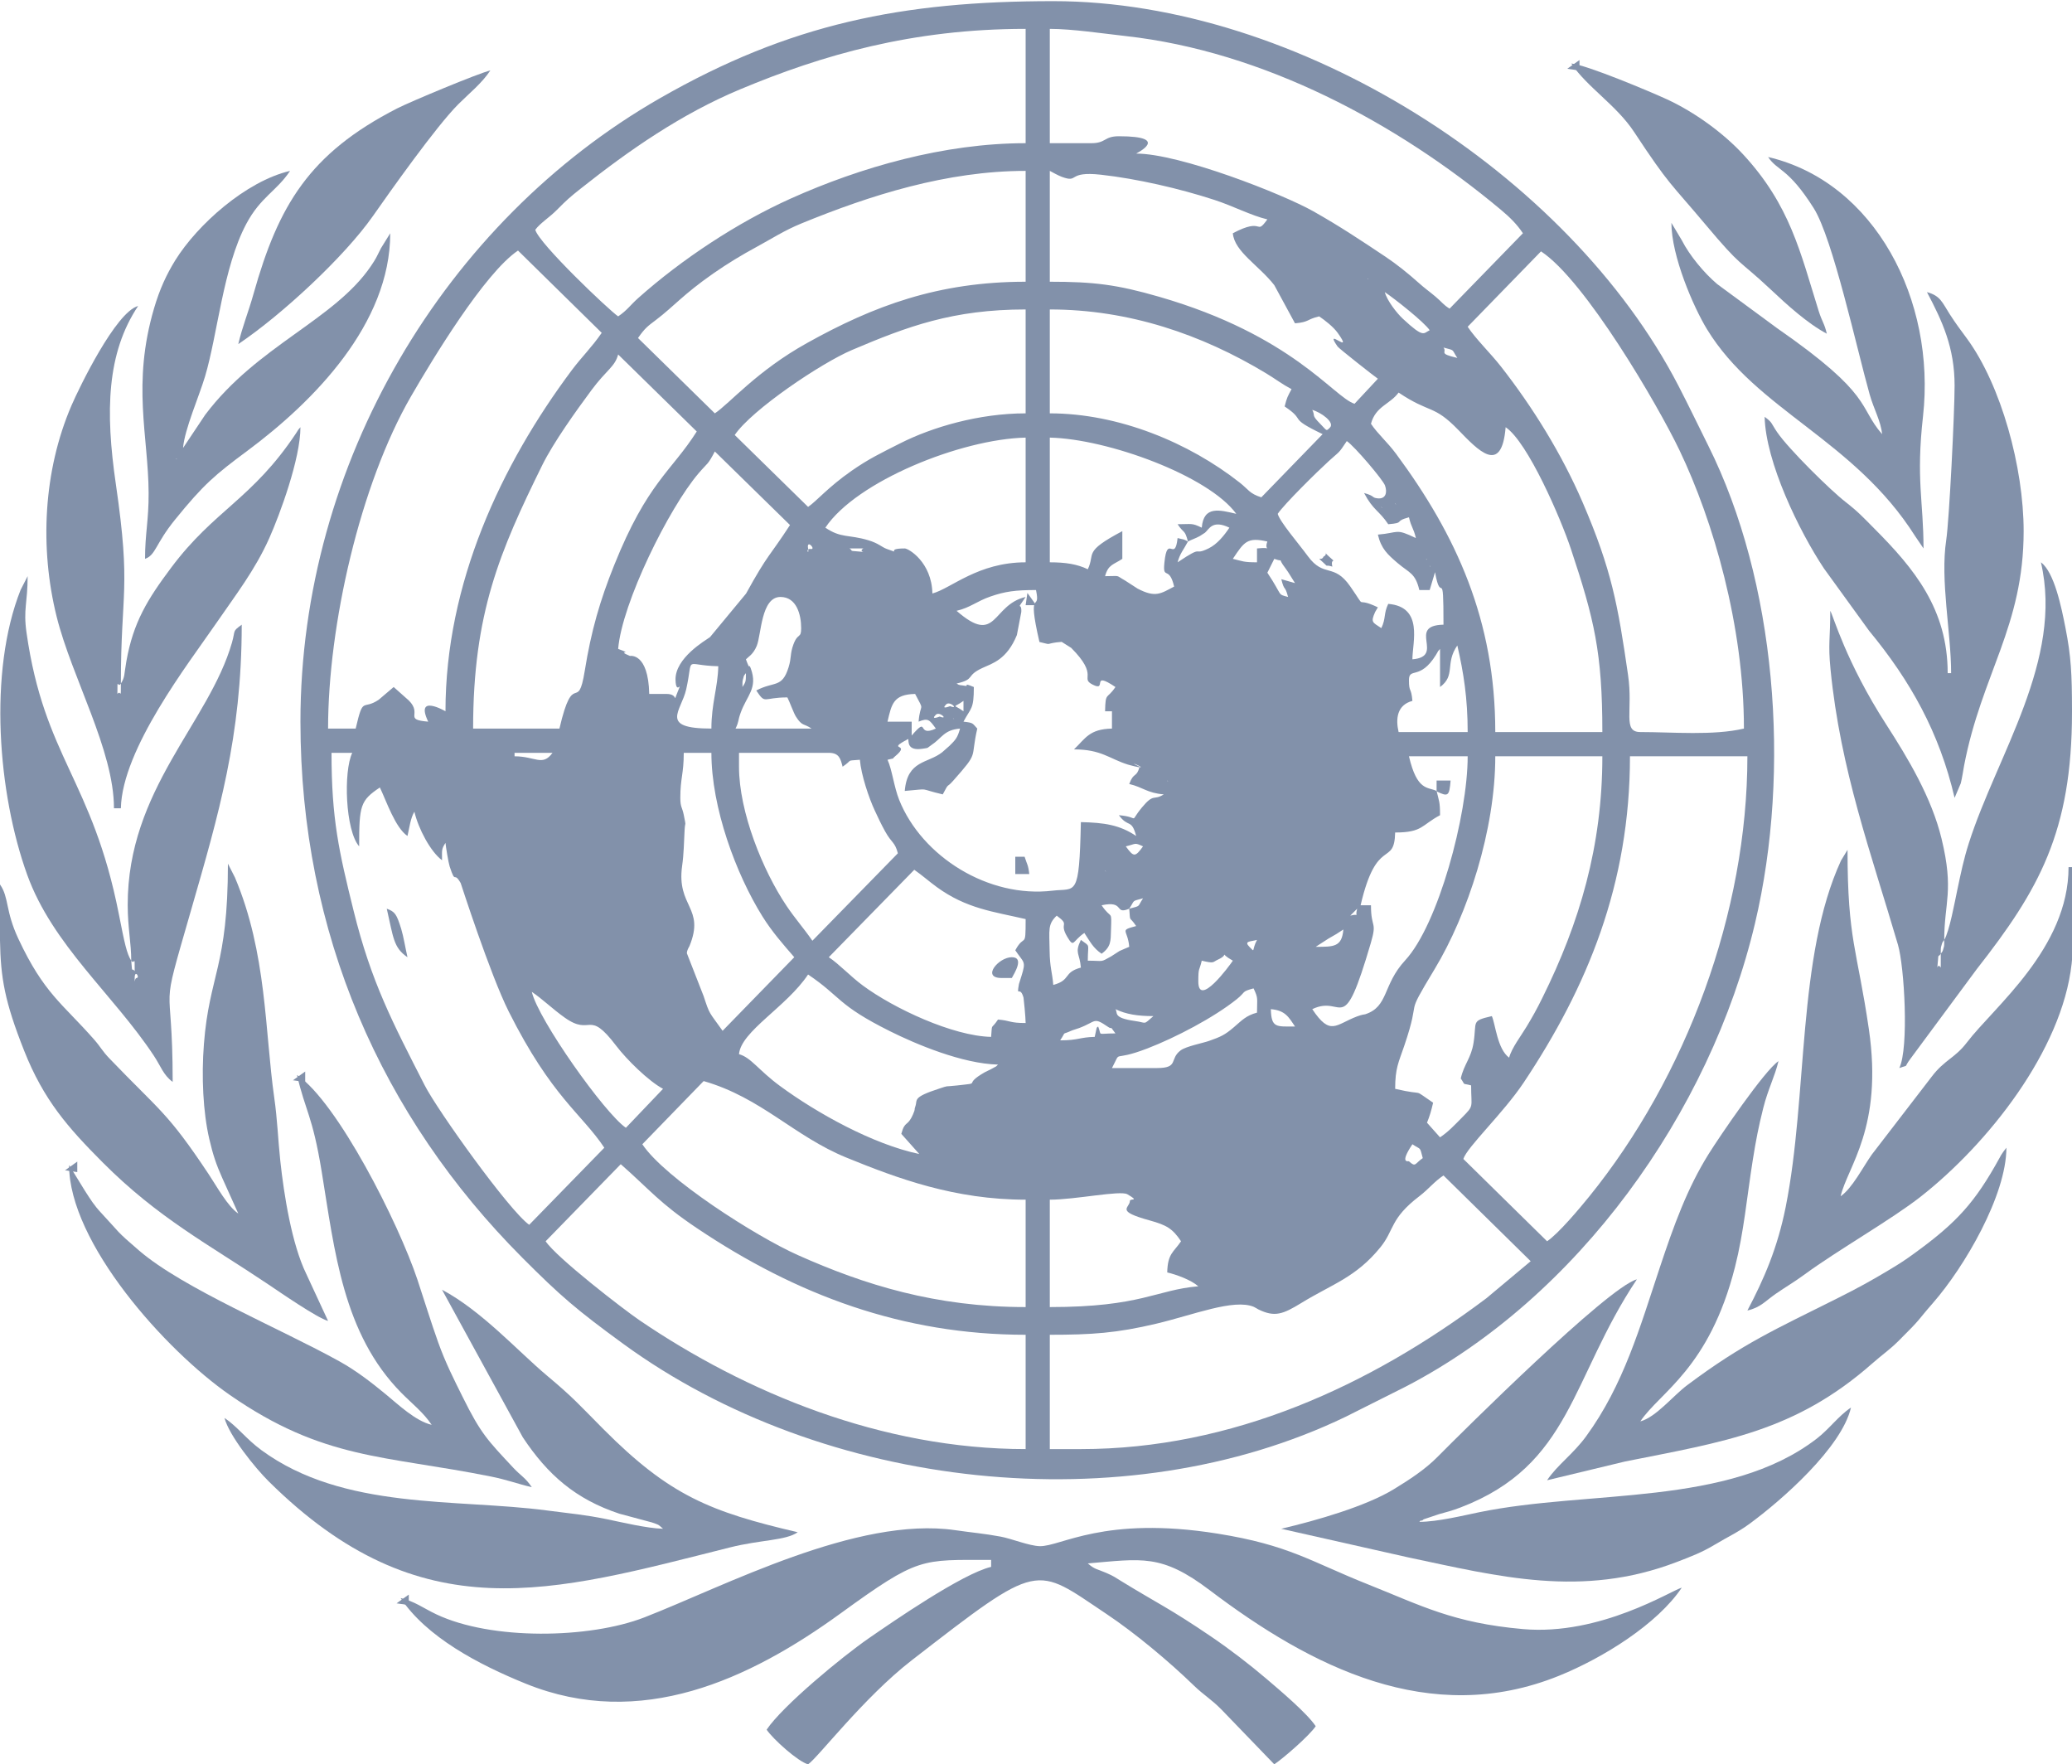 <?xml version="1.0" encoding="UTF-8"?>
<svg width="74px" height="63px" viewBox="0 0 74 63" version="1.1" xmlns="http://www.w3.org/2000/svg" xmlns:xlink="http://www.w3.org/1999/xlink">
    <!-- Generator: sketchtool 42 (36781) - http://www.bohemiancoding.com/sketch -->
    <title>8CD67D65-7D6C-4199-BD25-E9F9921F97F7</title>
    <desc>Created with sketchtool.</desc>
    <defs></defs>
    <g id="Page-1" stroke="none" stroke-width="1" fill="none" fill-rule="evenodd">
        <g id="1--landingpage" transform="translate(-296, -613)" fill="#8291AA">
            <g id="Group-11" transform="translate(107, 613)">
                <g id="logo-onu" transform="translate(189, 0)">
                    <path d="M38.603,51.744 L37.493,51.744 L37.493,47.662 C38.997,47.662 39.883,47.601 41.293,47.267 C42.626,46.952 44.063,46.366 44.779,46.665 C44.807,46.677 44.835,46.696 44.861,46.709 C44.887,46.721 44.915,46.743 44.94,46.755 C45.524,47.042 45.816,46.931 46.475,46.527 C47.583,45.848 48.423,45.618 49.301,44.537 C49.802,43.92 49.638,43.517 50.69,42.715 C51.03,42.454 51.216,42.199 51.553,41.973 L54.667,45.035 L53.088,46.356 C48.928,49.484 44.007,51.744 38.603,51.744 Z M19.487,44.323 L22.17,41.571 C23.223,42.498 23.55,42.956 24.888,43.854 C28.442,46.24 32.244,47.662 36.63,47.662 L36.63,51.744 C31.484,51.744 26.632,49.723 22.84,47.144 C22.276,46.761 19.881,44.913 19.487,44.323 Z M42.18,44.323 C41.915,44.718 41.702,44.755 41.687,45.436 C42.023,45.515 42.536,45.703 42.797,45.931 C41.292,46.056 40.767,46.673 37.493,46.673 L37.493,42.838 C38.409,42.838 40.008,42.498 40.263,42.645 C40.723,42.912 40.356,42.784 40.354,42.881 C40.348,43.146 39.808,43.234 41.068,43.581 C41.657,43.744 41.877,43.868 42.18,44.323 Z M50.443,40.859 C50.766,41.076 50.698,40.922 50.813,41.354 C50.528,41.545 50.568,41.698 50.319,41.467 C50.301,41.451 49.967,41.572 50.443,40.859 Z M22.94,40.859 L25.13,38.603 C27.198,39.198 28.352,40.57 30.233,41.337 C32.063,42.083 34.098,42.838 36.63,42.838 L36.63,46.673 C33.42,46.673 30.875,45.88 28.491,44.815 C26.992,44.146 23.755,42.081 22.94,40.859 Z M28.86,34.798 C30.045,35.595 29.888,35.876 31.778,36.819 C32.706,37.283 34.374,37.986 35.643,38.014 C35.505,38.136 35.686,38.014 35.421,38.163 C35.295,38.233 35.271,38.232 35.174,38.286 C34.32,38.773 35.146,38.65 34.167,38.761 C33.688,38.815 33.918,38.749 33.54,38.873 C32.566,39.189 32.777,39.269 32.691,39.506 C32.636,39.656 32.709,39.559 32.607,39.793 C32.404,40.256 32.322,39.994 32.19,40.488 L32.831,41.207 C31.181,40.863 29.169,39.744 27.854,38.776 C27.085,38.21 26.821,37.758 26.393,37.643 C26.461,36.825 28.087,35.957 28.86,34.798 Z M39.097,37.025 C38.553,37.037 38.52,37.149 37.863,37.149 C38.103,36.789 37.886,36.977 38.262,36.805 C38.315,36.78 38.449,36.745 38.543,36.709 C39.167,36.474 39.036,36.303 39.567,36.664 C39.772,36.803 39.583,36.554 39.837,36.901 C39.138,36.901 39.363,37.009 39.22,36.654 C39.203,36.677 39.167,36.678 39.163,36.72 L39.097,37.025 Z M45.387,36.035 C45.897,36.078 46.022,36.312 46.25,36.654 C45.583,36.654 45.405,36.714 45.387,36.035 Z M39.837,36.035 C40.214,36.217 40.626,36.283 41.193,36.283 C40.812,36.615 40.973,36.519 40.541,36.459 C39.72,36.344 39.937,36.167 39.837,36.035 Z M41.317,38.138 L39.713,38.138 C40.084,37.435 39.645,37.952 40.985,37.435 C41.987,37.048 43.348,36.337 44.169,35.68 C44.508,35.408 44.319,35.414 44.77,35.293 C44.945,35.659 44.893,35.639 44.893,36.159 C44.496,36.265 44.347,36.441 44.061,36.685 C43.747,36.951 43.606,37.02 43.185,37.167 C42.96,37.247 42.362,37.36 42.167,37.506 C41.75,37.816 42.118,38.138 41.317,38.138 Z M18.993,35.417 C19.376,35.674 19.735,36.031 20.173,36.34 C21.143,37.025 20.989,36.003 22.007,37.343 C22.384,37.839 23.169,38.609 23.68,38.88 L22.353,40.271 C21.591,39.749 19.223,36.408 18.993,35.417 Z M42.797,35.046 C42.797,34.523 42.83,34.691 42.92,34.304 C43.386,34.413 43.289,34.36 43.505,34.262 C43.962,34.055 43.46,33.982 44.03,34.304 C43.899,34.5 42.797,35.998 42.797,35.046 Z M44.893,33.562 C44.693,33.941 44.841,34.03 44.625,33.813 C44.415,33.601 44.652,33.626 44.893,33.562 Z M47.977,33.19 C47.925,33.815 47.639,33.809 46.99,33.809 L47.44,33.518 C47.715,33.362 47.753,33.341 47.977,33.19 Z M36.26,33.933 C36.565,34.389 36.653,34.304 36.48,34.854 L36.391,35.137 C36.3,35.66 36.422,35.163 36.554,35.621 C36.562,35.649 36.63,36.342 36.63,36.53 C36.041,36.53 36.119,36.446 35.643,36.406 C35.379,36.802 35.441,36.493 35.397,37.025 C34.029,36.995 31.921,36.009 30.813,35.189 C30.367,34.859 29.982,34.436 29.6,34.18 L32.653,31.058 C32.956,31.271 33.166,31.463 33.455,31.674 C34.522,32.452 35.495,32.554 36.63,32.819 C36.63,33.93 36.599,33.304 36.26,33.933 Z M47.977,33.19 L48.045,32.924 L47.977,33.19 Z M48.47,32.448 C48.373,32.814 48.588,32.598 48.223,32.696 L48.47,32.448 Z M48.593,32.325 L48.47,32.448 L48.593,32.325 Z M40.33,32.448 C40.374,32.98 40.313,32.671 40.577,33.067 C39.952,33.234 40.277,33.178 40.33,33.809 C40.26,33.842 40.04,33.927 39.984,33.957 L39.684,34.15 C39.28,34.375 39.445,34.304 38.85,34.304 C38.85,33.662 38.96,33.824 38.603,33.562 C38.371,34.046 38.56,34.023 38.603,34.551 C37.96,34.723 38.26,34.997 37.617,35.17 C37.578,34.697 37.495,34.57 37.486,33.935 C37.477,33.205 37.412,33.008 37.74,32.696 C38.24,33.063 37.804,32.925 38.115,33.45 C38.365,33.871 38.294,33.605 38.727,33.314 C38.929,33.617 39.036,33.849 39.343,34.056 C39.687,33.804 39.666,33.592 39.678,33.223 C39.703,32.443 39.705,32.866 39.343,32.325 C40.193,32.144 39.777,32.678 40.33,32.448 Z M40.33,32.448 C40.546,32.124 40.392,32.193 40.823,32.077 C40.607,32.401 40.761,32.333 40.33,32.448 Z M39.467,31.088 L39.503,31.124 C39.501,31.122 39.454,31.1 39.467,31.088 Z M40.207,30.222 C40.583,30.134 40.505,30.074 40.823,30.222 C40.539,30.612 40.491,30.612 40.207,30.222 Z M24.297,28.49 C24.297,27.785 24.42,27.635 24.42,26.882 L25.407,26.882 C25.407,28.836 26.283,31.206 27.23,32.723 C27.576,33.277 27.965,33.716 28.367,34.18 L25.807,36.808 C25.308,36.106 25.353,36.247 25.13,35.571 L24.531,34.039 C24.531,34.025 24.535,33.992 24.537,33.979 C24.54,33.965 24.552,33.932 24.557,33.917 C24.561,33.901 24.581,33.869 24.587,33.851 C24.595,33.832 24.617,33.8 24.625,33.78 C25.189,32.399 24.155,32.39 24.362,30.917 C24.423,30.491 24.426,30.086 24.45,29.642 C24.471,29.272 24.512,29.579 24.422,29.107 C24.367,28.821 24.297,28.831 24.297,28.49 Z M53.897,37.767 C53.472,37.455 53.408,36.56 53.28,36.283 C52.525,36.459 52.749,36.46 52.627,37.235 C52.54,37.789 52.291,37.988 52.17,38.509 C52.359,38.782 52.19,38.663 52.54,38.757 C52.54,39.567 52.66,39.455 52.21,39.91 C51.934,40.188 51.731,40.41 51.43,40.612 L50.964,40.089 C51.054,39.871 51.114,39.675 51.183,39.375 C50.366,38.826 50.994,39.153 49.827,38.88 C49.827,38.137 49.953,37.929 50.15,37.35 C50.804,35.424 50.097,36.495 51.237,34.605 C52.417,32.649 53.403,29.636 53.403,27.006 L57.227,27.006 C57.227,30.215 56.413,32.949 55.089,35.623 C54.876,36.055 54.734,36.305 54.52,36.661 C54.323,36.99 53.99,37.418 53.897,37.767 Z M26.393,27.377 L26.393,26.882 L29.6,26.882 C29.974,26.882 30.019,27.097 30.093,27.377 C30.488,27.112 30.179,27.174 30.71,27.13 C30.756,27.676 31.033,28.496 31.243,28.945 C31.369,29.216 31.467,29.425 31.612,29.688 C31.855,30.124 31.956,30.051 32.067,30.469 L29.014,33.592 C28.708,33.149 28.395,32.799 28.094,32.351 C27.244,31.09 26.393,28.994 26.393,27.377 Z M41.687,27.872 L41.723,27.909 C41.721,27.907 41.674,27.884 41.687,27.872 Z M55.253,44.323 L52.263,41.384 C52.39,40.964 53.683,39.756 54.416,38.659 C56.687,35.253 58.213,31.575 58.213,27.006 L62.407,27.006 C62.407,32.577 60.222,38.451 56.752,42.733 C56.424,43.138 55.663,44.048 55.253,44.323 Z M48.593,32.325 C49.172,29.836 49.799,30.976 49.827,29.727 C50.809,29.727 50.758,29.466 51.43,29.109 C51.43,28.62 51.392,28.607 51.307,28.243 C50.993,28.091 50.612,28.261 50.32,27.006 L52.417,27.006 C52.417,29.116 51.361,33.022 50.185,34.292 C49.372,35.17 49.599,35.945 48.756,36.218 C48.749,36.221 48.647,36.225 48.467,36.294 C47.694,36.587 47.517,37.009 46.867,36.035 C48.005,35.487 47.934,37.165 48.958,33.671 C49.19,32.878 48.963,33.17 48.963,32.325 L48.593,32.325 Z M18.377,26.882 L19.733,26.882 C19.369,27.38 19.128,27.006 18.377,27.006 L18.377,26.882 Z M12.827,30.222 C12.827,28.758 12.869,28.587 13.567,28.119 C13.804,28.615 14.117,29.557 14.553,29.851 C14.619,29.569 14.663,29.201 14.8,28.985 C14.941,29.592 15.378,30.416 15.787,30.717 C15.787,30.34 15.763,30.329 15.91,30.098 C15.922,30.235 16.016,30.808 16.059,30.938 C16.283,31.622 16.194,31.078 16.453,31.533 C16.459,31.543 17.5,34.786 18.169,36.12 C19.705,39.178 20.766,39.758 21.583,40.983 L18.9,43.735 C18.188,43.234 15.623,39.646 15.169,38.757 C14.027,36.522 13.259,35.074 12.629,32.523 C12.105,30.404 11.84,29.248 11.84,26.882 L12.58,26.882 C12.263,27.546 12.331,29.65 12.827,30.222 Z M32.56,26.264 L32.437,26.387 L32.56,26.264 Z M34.04,25.645 L34.077,25.682 C34.074,25.68 34.028,25.657 34.04,25.645 Z M33.423,25.522 C33.554,25.39 33.891,25.718 33.561,25.586 C33.558,25.585 33.216,25.729 33.423,25.522 Z M32.56,26.264 L32.56,25.769 L31.697,25.769 C31.845,25.13 31.909,24.797 32.683,24.779 C33.043,25.461 32.867,25.042 32.807,25.769 C33.151,25.627 33.195,25.704 33.423,26.016 C32.711,26.347 33.197,25.529 32.56,26.264 Z M34.41,25.027 L34.41,25.398 C34.027,25.12 34.027,25.305 34.41,25.027 Z M33.793,25.151 C33.924,25.019 34.261,25.347 33.931,25.215 C33.928,25.214 33.586,25.358 33.793,25.151 Z M34.41,25.027 L34.65,24.885 L34.41,25.027 Z M50.32,24.285 C50.32,23.813 50.711,24.306 51.28,23.392 C51.41,23.183 51.304,23.316 51.43,23.171 L51.43,24.532 C51.999,24.114 51.597,23.697 52.047,23.048 C52.271,24.014 52.417,24.938 52.417,26.14 L49.95,26.14 C49.839,25.663 49.894,25.174 50.443,25.027 C50.401,24.519 50.32,24.75 50.32,24.285 Z M26.64,24.037 C26.64,24.346 26.636,24.344 26.517,24.532 C26.517,24.463 26.514,24.33 26.525,24.293 C26.593,24.057 26.542,24.173 26.64,24.037 Z M25.407,26.016 C23.522,26.016 24.331,25.395 24.506,24.619 C24.784,23.371 24.382,23.762 25.653,23.79 C25.637,24.545 25.407,25.124 25.407,26.016 Z M27.01,24.656 C27.351,25.167 27.235,24.903 28.12,24.903 C28.202,25.058 28.345,25.462 28.425,25.587 C28.654,25.949 28.705,25.822 28.983,26.016 L26.27,26.016 C26.401,25.743 26.341,25.759 26.451,25.455 C26.673,24.832 27.072,24.58 26.815,23.872 C26.727,23.629 26.812,24.021 26.64,23.543 C26.721,23.457 26.898,23.373 27.026,23.064 C27.192,22.665 27.178,21.316 27.873,21.316 C28.451,21.316 28.613,21.951 28.613,22.429 C28.613,22.819 28.496,22.576 28.335,23.016 C28.209,23.361 28.274,23.474 28.162,23.832 C27.929,24.582 27.651,24.316 27.01,24.656 Z M32.437,26.387 C32.459,26.47 32.384,26.822 32.947,26.736 C33.201,26.697 33.077,26.728 33.26,26.607 C33.648,26.35 33.707,26.065 34.287,26.016 C34.198,26.348 34.119,26.425 33.912,26.63 C33.908,26.633 33.653,26.859 33.649,26.862 C33.138,27.267 32.405,27.137 32.313,28.243 C33.294,28.161 32.738,28.149 33.67,28.366 C33.915,27.903 33.782,28.173 34.044,27.876 C34.986,26.812 34.644,27.134 34.903,26.016 C34.723,25.826 34.779,25.81 34.41,25.769 C34.681,25.257 34.78,25.342 34.78,24.532 C34.35,24.354 34.627,24.519 34.474,24.49 C34.271,24.452 34.29,24.488 34.163,24.408 C34.855,24.247 34.467,24.137 35.088,23.851 C35.446,23.686 35.957,23.555 36.317,22.677 L36.475,21.852 C36.497,21.442 36.256,21.876 36.63,21.316 C35.404,21.602 35.618,23.079 34.163,21.811 C34.66,21.695 34.881,21.469 35.379,21.298 C35.897,21.12 36.256,21.069 37,21.069 C37.181,21.926 36.652,20.894 37.123,22.924 C37.583,23.032 37.317,22.998 37.726,22.938 L37.917,22.92 C37.922,22.92 38.251,23.128 38.257,23.134 C39.274,24.157 38.551,24.205 39.023,24.446 C39.568,24.725 38.928,23.921 39.837,24.532 C39.529,24.993 39.482,24.691 39.467,25.398 L39.713,25.398 L39.713,26.016 C38.899,26.035 38.769,26.366 38.357,26.759 C39.332,26.759 39.619,27.093 40.277,27.3 C40.299,27.307 40.335,27.316 40.357,27.322 C41.348,27.587 40.025,27.058 40.7,27.377 C40.589,27.791 40.491,27.551 40.33,27.995 C40.825,28.111 40.962,28.316 41.563,28.366 C41.19,28.604 41.221,28.305 40.785,28.831 C40.289,29.429 40.762,29.176 39.96,29.109 C40.3,29.574 40.409,29.22 40.577,29.851 C39.989,29.456 39.442,29.375 38.603,29.356 C38.542,32.089 38.431,31.703 37.59,31.804 C35.307,32.078 32.931,30.594 32.115,28.566 C31.928,28.1 31.856,27.463 31.697,27.13 C32.049,27.035 31.798,27.147 31.959,27.014 C32.583,26.499 31.591,26.836 32.437,26.387 Z M45.263,20.45 L45.51,19.955 C45.929,20.108 45.562,19.836 45.911,20.295 C46.019,20.435 46.156,20.68 46.25,20.821 L45.761,20.682 C45.879,21.156 45.881,20.857 46.003,21.316 C45.599,21.208 45.834,21.306 45.263,20.45 Z M51.06,20.203 L51.097,20.24 C51.094,20.238 51.048,20.215 51.06,20.203 Z M50.937,19.955 L50.973,19.992 C50.971,19.99 50.924,19.968 50.937,19.955 Z M30.34,19.584 L30.833,19.584 C30.609,19.727 31.103,19.723 30.587,19.686 C30.323,19.668 30.476,19.671 30.34,19.584 Z M28.86,19.584 C28.795,19.231 29.159,19.631 28.957,19.604 C28.734,19.575 28.912,19.866 28.86,19.584 Z M44.893,20.079 C44.406,20.079 44.393,20.041 44.03,19.955 C44.43,19.357 44.54,19.168 45.263,19.337 C45.117,19.729 45.531,19.514 44.893,19.584 L44.893,20.079 Z M42.057,20.079 C42.142,19.759 42.271,19.631 42.427,19.337 C42.576,19.258 42.68,19.235 42.85,19.142 L43.034,19.023 C43.183,18.899 43.294,18.547 43.907,18.842 C43.722,19.12 43.47,19.434 43.164,19.582 C42.565,19.874 43.047,19.414 42.057,20.079 Z M36.63,15.626 L36.63,20.079 C34.924,20.079 33.967,21.014 33.3,21.192 C33.275,20.071 32.447,19.584 32.313,19.584 C31.556,19.584 32.264,19.814 31.669,19.601 C31.491,19.537 31.38,19.4 31.006,19.289 C30.287,19.077 30.045,19.224 29.477,18.842 C30.583,17.185 34.323,15.678 36.63,15.626 Z M23.803,24.779 L23.187,24.779 C23.154,23.291 22.499,23.423 22.499,23.423 C21.958,23.197 22.693,23.395 22.077,23.171 C22.213,21.527 23.895,18.135 24.95,16.9 C25.297,16.494 25.265,16.623 25.53,16.121 L28.214,18.748 C27.467,19.898 27.445,19.744 26.644,21.197 L25.357,22.751 C25.198,22.866 24.101,23.496 24.126,24.283 C24.144,24.87 24.4,24.226 24.2,24.711 C24.017,25.156 24.258,24.779 23.803,24.779 Z M49.333,18.1 L49.37,18.137 C49.367,18.134 49.321,18.112 49.333,18.1 Z M42.427,19.337 C42.247,19.236 42.296,19.277 42.057,19.213 C41.958,20.119 41.69,19.031 41.585,20.1 C41.522,20.736 41.754,20.173 41.933,20.945 C41.448,21.202 41.264,21.349 40.63,21.019 L40.178,20.727 C39.81,20.521 40.054,20.574 39.467,20.574 C39.578,20.154 39.771,20.165 40.083,19.955 L40.083,18.966 C38.662,19.72 39.128,19.747 38.85,20.327 C38.472,20.145 38.061,20.079 37.493,20.079 L37.493,15.626 C39.566,15.673 43.161,16.989 44.153,18.348 C43.562,18.21 42.986,18.045 42.92,18.842 C42.555,18.666 42.576,18.719 42.057,18.719 C42.296,19.078 42.306,18.885 42.427,19.337 Z M49.827,17.976 L49.863,18.013 C49.861,18.011 49.814,17.989 49.827,17.976 Z M50.567,19.213 C49.819,18.854 49.979,19.025 49.21,19.09 C49.328,19.595 49.557,19.8 49.92,20.11 C50.33,20.459 50.548,20.459 50.69,21.069 L51.06,21.069 L51.251,20.432 C51.472,21.665 51.553,20.11 51.553,22.306 C50.227,22.335 51.628,23.444 50.443,23.543 C50.443,22.939 50.848,21.669 49.58,21.563 C49.408,21.922 49.505,22.071 49.333,22.429 C49.019,22.218 48.944,22.23 49.113,21.851 L49.21,21.687 C48.319,21.258 48.867,21.866 48.226,20.943 C47.63,20.084 47.289,20.645 46.712,19.863 C46.369,19.396 45.709,18.633 45.633,18.348 C45.863,18.003 47.043,16.841 47.456,16.465 C47.871,16.088 47.788,16.218 48.1,15.75 C48.379,15.938 49.392,17.132 49.465,17.337 C49.553,17.587 49.492,17.831 49.192,17.794 C48.976,17.768 49.116,17.712 48.717,17.605 C49.044,18.226 49.25,18.225 49.58,18.719 C50.211,18.666 49.747,18.625 50.32,18.471 C50.409,18.855 50.477,18.829 50.567,19.213 Z M19.98,26.016 L16.897,26.016 C16.897,21.901 17.851,19.686 19.363,16.616 C19.764,15.802 20.572,14.675 21.125,13.929 C21.669,13.197 21.958,13.103 22.077,12.658 L24.884,15.408 C23.979,16.836 23.121,17.225 21.934,20.184 C21.43,21.438 21.114,22.521 20.884,23.954 C20.633,25.509 20.485,23.844 19.98,26.016 Z M48.963,15.132 C49.131,14.502 49.64,14.442 49.95,14.018 C51.079,14.777 51.19,14.433 52.078,15.347 C52.785,16.075 53.629,16.993 53.773,15.255 C54.568,15.789 55.742,18.516 56.103,19.599 C56.938,22.109 57.227,23.306 57.227,26.14 L53.403,26.14 C53.403,22.152 52.013,19.115 49.863,16.209 C49.538,15.771 49.212,15.504 48.963,15.132 Z M46.867,14.637 C47.171,14.718 47.683,15.082 47.497,15.269 C47.353,15.413 47.396,15.379 47.145,15.128 C46.816,14.797 46.985,14.862 46.867,14.637 Z M28.86,18.1 L26.24,15.533 C26.851,14.632 29.321,12.968 30.427,12.498 C32.415,11.653 34.034,11.05 36.63,11.05 L36.63,14.76 C34.962,14.76 33.288,15.253 32.148,15.831 C31.452,16.184 31.036,16.379 30.413,16.812 C29.568,17.401 29.161,17.898 28.86,18.1 Z M45.88,14.513 C46.688,15.056 45.942,14.88 47.237,15.503 L45.047,17.759 C44.619,17.623 44.593,17.482 44.277,17.234 C42.47,15.811 39.958,14.76 37.493,14.76 L37.493,11.05 C40.326,11.05 42.924,11.946 45.213,13.327 C45.583,13.551 45.755,13.698 46.127,13.895 C45.987,14.159 45.965,14.181 45.88,14.513 Z M51.553,12.41 C51.984,12.526 51.83,12.457 52.047,12.781 C51.343,12.617 51.694,12.594 51.553,12.41 Z M15.293,25.769 C14.395,25.694 15.1,25.511 14.602,25.014 L14.06,24.532 L13.526,24.986 C12.939,25.382 12.98,24.825 12.703,26.016 L11.717,26.016 C11.717,22.332 12.858,17.299 14.682,14.148 C15.431,12.854 17.303,9.751 18.5,8.947 L21.49,11.885 C21.13,12.409 20.787,12.73 20.419,13.221 C17.894,16.6 15.91,20.834 15.91,25.398 C15.909,25.398 14.808,24.754 15.293,25.769 Z M52.417,11.668 L55.036,8.976 C56.607,10.005 59.213,14.47 59.982,16.078 C61.187,18.595 62.283,22.348 62.283,26.016 C61.184,26.273 59.743,26.14 58.583,26.14 C57.938,26.14 58.33,25.378 58.145,24.106 C57.782,21.6 57.561,20.351 56.523,17.94 C55.781,16.217 54.737,14.532 53.599,13.08 C53.232,12.612 52.711,12.109 52.417,11.668 Z M49.457,10.431 C49.807,10.666 50.864,11.499 51.06,11.792 C50.832,11.898 50.863,12.089 50.107,11.387 C49.882,11.179 49.537,10.732 49.457,10.431 Z M49.457,10.431 L49.333,10.308 L49.457,10.431 Z M48.84,9.937 L48.877,9.973 C48.874,9.971 48.828,9.949 48.84,9.937 Z M25.53,14.76 L22.786,12.07 C23.034,11.714 23.129,11.65 23.433,11.42 C24.072,10.935 24.399,10.514 25.479,9.762 C25.991,9.406 26.486,9.107 27.01,8.823 C27.578,8.515 28.008,8.229 28.631,7.975 C31.087,6.969 33.817,6.102 36.63,6.102 L36.63,10.06 C33.508,10.06 31.202,10.922 28.822,12.249 C27.027,13.248 26.07,14.398 25.53,14.76 Z M44.03,8.329 C44.085,8.987 44.964,9.479 45.511,10.183 L46.25,11.545 C46.768,11.501 46.657,11.404 47.113,11.297 C47.312,11.431 47.618,11.667 47.776,11.888 C48.388,12.743 47.246,11.619 47.77,12.373 C47.821,12.446 49.079,13.435 49.21,13.524 L48.376,14.418 C47.629,14.181 46.166,11.975 41.398,10.597 C39.884,10.159 39.06,10.06 37.493,10.06 L37.493,6.102 C37.588,6.152 37.789,6.265 37.918,6.313 C38.558,6.551 38.086,6.102 39.321,6.239 C40.602,6.381 42.129,6.733 43.368,7.137 C44.031,7.352 44.693,7.701 45.263,7.834 C44.819,8.442 45.161,7.728 44.03,8.329 Z M22.077,11.297 C21.758,11.083 19.248,8.7 19.117,8.205 C19.292,7.965 19.613,7.774 19.889,7.495 C20.24,7.14 20.353,7.041 20.736,6.737 C22.476,5.357 24.333,4.066 26.445,3.185 C29.36,1.967 32.572,1.031 36.63,1.031 L36.63,5.113 C33.716,5.113 30.731,5.972 28.241,7.09 C26.337,7.945 24.347,9.258 22.787,10.649 C22.492,10.913 22.402,11.078 22.077,11.297 Z M38.973,5.113 L37.493,5.113 L37.493,1.031 C38.291,1.031 39.396,1.198 40.198,1.287 C45.112,1.831 49.894,4.386 53.613,7.499 C53.928,7.762 54.177,8.01 54.39,8.329 L51.771,11.021 C51.536,10.873 51.518,10.804 51.269,10.593 C51.013,10.378 50.917,10.323 50.658,10.092 C50.297,9.769 49.886,9.437 49.483,9.168 C48.596,8.577 47.865,8.088 46.906,7.546 C45.808,6.927 42.135,5.484 40.577,5.484 C40.596,5.467 41.833,4.865 39.96,4.865 C39.421,4.865 39.512,5.113 38.973,5.113 Z M10.73,25.769 C10.73,33.328 13.631,39.872 18.654,44.91 C20.031,46.291 20.604,46.778 22.252,47.981 C29.418,53.211 40.168,54.393 48.059,50.59 L50.196,49.517 C56.331,46.34 61.074,39.755 62.679,32.969 C63.979,27.475 63.424,20.749 61.01,15.914 C60.636,15.163 60.309,14.479 59.941,13.769 C56.015,6.191 46.343,0.041 37.617,0.041 C32.222,0.041 28.207,0.847 23.563,3.511 C15.892,7.911 10.73,16.526 10.73,25.769 Z" id="Fill-1"></path>
                    <path d="M14.307,57.063 C15.237,58.456 17.076,59.431 18.78,60.122 C22.878,61.781 26.756,59.98 30.022,57.61 C32.821,55.579 32.881,55.702 35.397,55.702 L35.397,55.95 C34.372,56.189 31.876,57.914 31.031,58.497 C30.09,59.146 27.949,60.911 27.38,61.763 C27.601,62.094 28.498,62.903 28.86,63 C29.211,62.764 30.849,60.613 32.559,59.288 C37.189,55.7 36.934,55.908 39.516,57.631 C40.546,58.318 41.761,59.336 42.64,60.189 C43.006,60.542 43.252,60.667 43.63,61.051 L45.51,63 C45.847,62.774 46.767,61.973 46.99,61.639 C46.679,61.174 45.73,60.373 45.227,59.944 C44.621,59.428 43.921,58.892 43.267,58.447 C41.769,57.428 41.327,57.246 40.06,56.468 C39.833,56.328 39.786,56.285 39.502,56.162 C39.166,56.017 39.106,56.049 38.85,55.826 C40.775,55.665 41.474,55.473 43.201,56.781 C46.808,59.511 51.068,61.703 55.678,59.839 C57.277,59.192 59.204,57.978 60.063,56.692 C59.692,56.791 57.156,58.412 54.398,58.172 C51.896,57.953 50.757,57.331 48.84,56.568 C46.819,55.764 46.043,55.171 43.487,54.763 C39.414,54.113 37.88,55.232 37.13,55.21 C36.752,55.199 36.12,54.94 35.735,54.869 C35.162,54.762 34.711,54.726 34.113,54.639 C30.612,54.133 25.882,56.638 23.012,57.754 C21.052,58.516 17.551,58.579 15.579,57.642 C15.115,57.422 14.814,57.181 14.307,57.063 Z" id="Fill-2"></path>
                    <path d="M58.583,50.755 C59.286,49.703 61.041,48.877 61.965,45.24 C62.281,43.994 62.385,42.774 62.599,41.424 C62.714,40.701 62.806,40.234 62.972,39.571 C63.143,38.889 63.392,38.427 63.517,37.891 C63.015,38.228 61.412,40.584 61.024,41.205 C60.257,42.433 59.78,43.753 59.277,45.266 C58.572,47.383 57.988,49.451 56.648,51.287 C56.183,51.924 55.618,52.31 55.253,52.857 L58.038,52.187 C61.568,51.482 64.104,51.123 66.874,48.68 C67.222,48.373 67.484,48.2 67.805,47.881 C68.657,47.035 68.433,47.215 69.039,46.521 C70.158,45.241 71.657,42.682 71.657,40.983 L71.55,41.123 C71.42,41.323 71.508,41.173 71.409,41.353 C70.538,42.934 69.89,43.651 68.38,44.747 C68.019,45.009 67.867,45.107 67.487,45.336 C66.834,45.728 66.369,45.984 65.654,46.343 C63.373,47.486 62.253,47.969 60.255,49.463 C59.75,49.841 59.143,50.605 58.583,50.755 Z" id="Fill-3"></path>
                    <path d="M15.417,50.878 C14.843,50.744 14.228,50.158 13.785,49.793 C13.269,49.368 12.732,48.95 12.126,48.613 C10.007,47.436 6.553,46.015 4.97,44.657 C4.114,43.923 4.313,44.059 3.607,43.303 C3.358,43.036 3.241,42.842 3.032,42.519 L2.467,41.601 C2.467,44.377 5.911,48.221 8.213,49.815 C11.563,52.136 13.719,51.959 17.525,52.722 C18.111,52.839 18.481,52.985 18.993,53.105 C18.763,52.76 18.612,52.711 18.33,52.409 C17.421,51.434 17.178,51.203 16.527,49.889 C16.202,49.234 15.915,48.673 15.647,47.926 C15.393,47.217 15.16,46.452 14.909,45.697 C14.232,43.665 12.048,39.353 10.607,38.385 C10.911,39.696 11.158,39.816 11.488,41.831 C11.954,44.678 12.248,47.625 14.335,49.737 C14.724,50.13 15.121,50.435 15.417,50.878 Z" id="Fill-4"></path>
                    <path d="M45.757,54.589 L50.289,55.61 C53.514,56.29 56.496,57.076 59.889,55.774 C60.412,55.573 60.79,55.43 61.245,55.155 C61.704,54.878 62.056,54.724 62.479,54.415 C63.643,53.563 65.775,51.687 66.107,50.26 C65.652,50.565 65.338,51.021 64.877,51.376 C61.715,53.806 56.772,53.187 52.817,54.001 C52.286,54.11 51.341,54.342 50.69,54.342 C50.714,54.324 50.755,54.271 50.767,54.296 C50.78,54.32 50.829,54.259 50.846,54.251 L51.401,54.065 C51.637,54.002 51.882,53.936 52.155,53.831 C56.124,52.316 56.097,49.222 58.46,45.683 C57.421,45.962 52.201,51.153 51.339,52.024 C50.898,52.471 50.34,52.834 49.777,53.178 C48.787,53.783 47.024,54.293 45.757,54.589 Z" id="Fill-5"></path>
                    <path d="M0,33.58 L0,31.582 C0.33,32.058 0.182,32.508 0.656,33.522 C1.573,35.482 2.233,35.836 3.36,37.118 C3.609,37.402 3.636,37.511 3.913,37.8 C5.716,39.679 5.974,39.703 7.449,41.923 C7.748,42.373 8.132,43.079 8.51,43.333 L7.934,42.055 C7.721,41.577 7.604,41.23 7.473,40.663 C7.253,39.713 7.191,38.445 7.283,37.278 C7.476,34.796 8.14,34.536 8.14,30.84 L8.39,31.331 C9.533,34.031 9.455,36.816 9.795,39.199 C9.906,39.972 9.929,40.685 10.011,41.456 C10.141,42.666 10.422,44.426 10.934,45.479 L11.717,47.168 C11.331,47.064 10.005,46.147 9.571,45.856 C7.444,44.428 5.653,43.499 3.669,41.509 C2.429,40.265 1.561,39.282 0.863,37.52 C0.166,35.76 0.024,34.924 0,33.58 Z M8.633,43.457 L8.51,43.333 L8.633,43.457 Z" id="Fill-6"></path>
                    <path d="M74,30.964 L74,34.275 C73.996,34.322 73.992,34.369 73.987,34.414 C73.642,37.521 70.982,40.859 68.592,42.733 C67.55,43.55 65.648,44.629 64.451,45.507 C64.074,45.783 63.788,45.945 63.417,46.201 C63.051,46.453 62.886,46.684 62.407,46.796 C63.004,45.664 63.483,44.559 63.775,43.097 C64.57,39.111 64.174,34.153 65.75,30.73 L65.983,30.346 C65.983,33.571 66.328,33.892 66.746,36.755 C67.258,40.269 65.983,41.655 65.737,42.715 C66.145,42.44 66.538,41.668 66.847,41.231 L68.995,38.438 C69.455,37.836 69.819,37.786 70.249,37.221 C71.213,35.954 73.877,33.862 73.877,30.964 L74,30.964 Z M65.613,42.962 L65.49,43.086 L65.613,42.962 Z M65.737,42.715 L65.613,42.962 L65.737,42.715 Z" id="Fill-7"></path>
                    <path d="M23.68,54.589 C23.11,54.576 22.159,54.347 21.676,54.248 C20.877,54.085 20.404,54.05 19.523,53.934 C16.282,53.507 12.267,53.933 9.336,51.782 C8.791,51.382 8.482,50.944 8.017,50.631 C8.189,51.279 9.125,52.429 9.589,52.889 C15.05,58.302 19.684,56.859 26.071,55.255 C27.18,54.977 28.056,55.015 28.49,54.713 C25.357,53.981 23.911,53.402 21.552,51.033 C20.644,50.12 20.487,49.918 19.523,49.11 C18.512,48.262 17.204,46.807 15.787,46.054 L18.672,51.324 C19.561,52.664 20.558,53.533 22.12,54.051 L23.287,54.364 C23.556,54.462 23.48,54.415 23.68,54.589 Z" id="Fill-8"></path>
                    <path d="M69.313,34.056 L69.313,34.551 C69.171,34.326 69.175,34.821 69.212,34.304 C69.23,34.04 69.227,34.193 69.313,34.056 Z M74,25.337 L74,25.419 C74.001,29.715 72.809,31.785 70.6,34.604 L68.235,37.799 C67.961,38.16 68.214,38 67.833,38.138 C68.179,37.414 68.015,34.521 67.784,33.734 C66.828,30.473 65.73,27.502 65.376,23.901 C65.285,22.976 65.367,22.818 65.367,21.811 C65.471,21.975 65.923,23.633 67.364,25.868 C68.149,27.086 68.986,28.482 69.341,29.947 C69.794,31.816 69.437,32.216 69.437,33.562 C69.62,33.272 69.821,32.165 69.899,31.799 C70.035,31.158 70.132,30.682 70.314,30.112 C71.324,26.95 73.701,23.569 72.89,20.079 C73.369,20.431 73.622,21.686 73.766,22.416 C73.97,23.45 73.997,24.069 74,25.337 Z M69.437,33.562 C69.437,33.63 69.439,33.763 69.428,33.8 C69.364,34.025 69.394,33.933 69.313,34.056 C69.313,33.987 69.311,33.855 69.322,33.817 C69.386,33.593 69.356,33.685 69.437,33.562 Z" id="Fill-10"></path>
                    <path d="M4.81,34.922 C4.81,34.606 5.005,34.902 4.883,34.922 L4.874,34.924 C4.801,34.927 4.81,35.202 4.81,34.922 Z M4.687,34.304 C4.812,34.469 4.81,34.043 4.81,34.675 C4.696,34.523 4.73,34.814 4.687,34.304 Z M4.687,34.304 C4.529,34.055 4.453,33.703 4.245,32.644 C3.299,27.838 1.583,27.054 0.947,22.59 C0.827,21.746 0.987,21.538 0.987,20.574 L0.736,21.064 C-0.426,23.996 -0.072,28.341 0.969,31.23 C1.873,33.741 4.053,35.517 5.495,37.698 C5.747,38.079 5.833,38.388 6.167,38.633 C6.167,34.607 5.651,36.571 6.826,32.492 C7.807,29.087 8.633,26.301 8.633,22.306 C8.287,22.56 8.416,22.485 8.285,22.945 C7.464,25.808 4.552,28.186 4.561,32.323 C4.563,33.143 4.687,33.67 4.687,34.304 Z" id="Fill-11"></path>
                    <path d="M69.807,13.771 C69.807,14.734 69.615,18.579 69.508,19.285 C69.289,20.729 69.683,22.583 69.683,24.037 L69.56,24.037 C69.56,21.75 68.363,20.302 66.939,18.873 C66.548,18.48 66.367,18.277 65.912,17.924 C65.385,17.516 63.883,16.041 63.467,15.429 C63.242,15.097 63.312,15.097 63.023,14.884 C63.059,16.504 64.257,18.97 65.144,20.302 L66.753,22.523 C68.226,24.307 69.264,26.156 69.807,28.49 L70.028,27.97 C70.077,27.775 70.124,27.459 70.145,27.345 C70.771,24.069 72.273,22.373 72.273,18.966 C72.273,16.696 71.475,13.765 70.249,12.091 C69.999,11.749 69.872,11.59 69.635,11.222 C69.368,10.807 69.305,10.561 68.82,10.431 C69.371,11.475 69.807,12.408 69.807,13.771 Z" id="Fill-13"></path>
                    <path d="M4.317,24.408 C4.317,25.04 4.319,24.614 4.193,24.779 C4.193,24.126 4.194,24.595 4.317,24.408 Z M4.317,24.408 C4.317,21.086 4.691,21.081 4.138,17.29 C3.758,14.691 3.811,12.608 4.933,10.926 C4.138,11.139 2.83,13.837 2.554,14.477 C1.545,16.818 1.415,19.57 2.021,22.011 C2.567,24.206 4.07,26.78 4.07,28.861 L4.317,28.861 C4.364,26.742 6.723,23.705 7.721,22.256 C8.415,21.247 9.112,20.351 9.619,19.212 C9.989,18.381 10.73,16.385 10.73,15.255 C10.618,15.385 10.706,15.269 10.574,15.47 C9.005,17.829 7.658,18.204 6.112,20.272 C5.272,21.395 4.761,22.214 4.513,23.615 C4.425,24.113 4.468,24.169 4.317,24.408 Z" id="Fill-14"></path>
                    <path d="M67.217,15.503 L67.34,15.75 L67.217,15.503 Z M67.217,15.503 C66.35,14.503 66.927,14.12 63.467,11.718 L61.333,10.148 C60.861,9.75 60.343,9.125 60.063,8.577 L59.693,7.957 C59.693,9.146 60.48,10.963 60.963,11.755 C62.732,14.657 66.212,15.692 68.397,19.143 L68.697,19.584 C68.697,17.884 68.424,17.141 68.679,14.866 C69.143,10.715 66.957,6.498 63.147,5.607 C63.487,6.118 63.861,5.985 64.777,7.436 C65.457,8.512 66.317,12.469 66.775,14.09 C66.919,14.601 67.179,15.05 67.217,15.503 Z" id="Fill-15"></path>
                    <path d="M6.29,16.368 L6.327,16.405 C6.325,16.403 6.278,16.381 6.29,16.368 Z M6.537,15.997 L6.469,16.263 L6.537,15.997 Z M6.537,15.997 C6.592,15.331 7.108,14.161 7.322,13.446 C7.775,11.93 7.966,9.556 8.795,7.996 C9.307,7.033 9.872,6.833 10.36,6.102 C8.787,6.469 7.053,8.02 6.262,9.29 C5.939,9.812 5.699,10.34 5.504,11.003 C4.705,13.713 5.298,15.571 5.308,17.602 C5.313,18.581 5.18,19.052 5.18,19.955 C5.571,19.814 5.539,19.434 6.251,18.556 C7.278,17.289 7.682,16.953 8.847,16.088 C11.207,14.333 13.937,11.562 13.937,8.329 L13.606,8.863 C13.45,9.171 13.441,9.216 13.251,9.496 C11.939,11.43 9.184,12.345 7.328,14.812 L6.537,15.997 Z" id="Fill-16"></path>
                    <path d="M56.117,2.268 C56.683,3.116 57.726,3.749 58.363,4.715 C59.634,6.644 59.654,6.52 60.89,7.994 C62.246,9.61 62.037,9.209 63.24,10.337 C63.815,10.878 64.547,11.546 65.243,11.916 C65.155,11.534 65.08,11.51 64.95,11.096 C64.3,9.02 63.936,7.332 62.254,5.513 C61.555,4.757 60.532,4.007 59.53,3.545 C58.955,3.28 56.659,2.313 56.117,2.268 Z" id="Fill-17"></path>
                    <path d="M8.51,12.287 C10.068,11.24 12.301,9.167 13.321,7.711 C13.903,6.88 15.573,4.515 16.371,3.719 C16.783,3.308 17.203,2.98 17.513,2.515 C17.084,2.616 14.628,3.642 14.18,3.873 C11.043,5.483 9.946,7.33 9.057,10.485 C8.865,11.167 8.653,11.671 8.51,12.287 Z" id="Fill-18"></path>
                    <path d="M35.767,34.922 L36.137,34.922 C36.219,34.766 36.597,34.18 36.137,34.18 C35.661,34.18 35.042,34.922 35.767,34.922 Z" id="Fill-19"></path>
                    <path d="M14.553,34.18 C14.481,33.869 14.41,33.433 14.329,33.169 C14.165,32.644 14.11,32.556 13.813,32.448 C14.048,33.46 14.045,33.839 14.553,34.18 Z" id="Fill-20"></path>
                    <path d="M51.307,28.259 C51.716,28.454 51.761,28.439 51.807,27.872 L51.307,27.872 L51.307,28.259 Z" id="Fill-21"></path>
                    <path d="M36.26,31.211 L36.76,31.211 C36.723,30.878 36.682,30.875 36.593,30.593 L36.26,30.593 L36.26,31.211 Z" id="Fill-22"></path>
                    <path d="M47.269,19.876 C47.198,20.059 46.977,19.827 47.261,20.089 C47.477,20.289 47.274,20.139 47.584,20.232 C47.5,19.876 47.786,20.161 47.458,19.866 C47.18,19.619 47.481,19.77 47.269,19.876 Z" id="Fill-23"></path>
                    <polygon id="Fill-24" points="10.9 38.637 10.9 38.262 10.463 38.574"></polygon>
                    <polygon id="Fill-25" points="2.76 41.853 2.76 41.478 2.323 41.79"></polygon>
                    <polygon id="Fill-26" points="14.6 57.314 14.6 56.939 14.163 57.252"></polygon>
                    <polygon id="Fill-27" points="56.41 2.519 56.41 2.144 55.973 2.456"></polygon>
                    <polygon id="Fill-28" points="36.63 21.609 37.005 21.609 36.693 21.172"></polygon>
                </g>
            </g>
        </g>
    </g>
</svg>